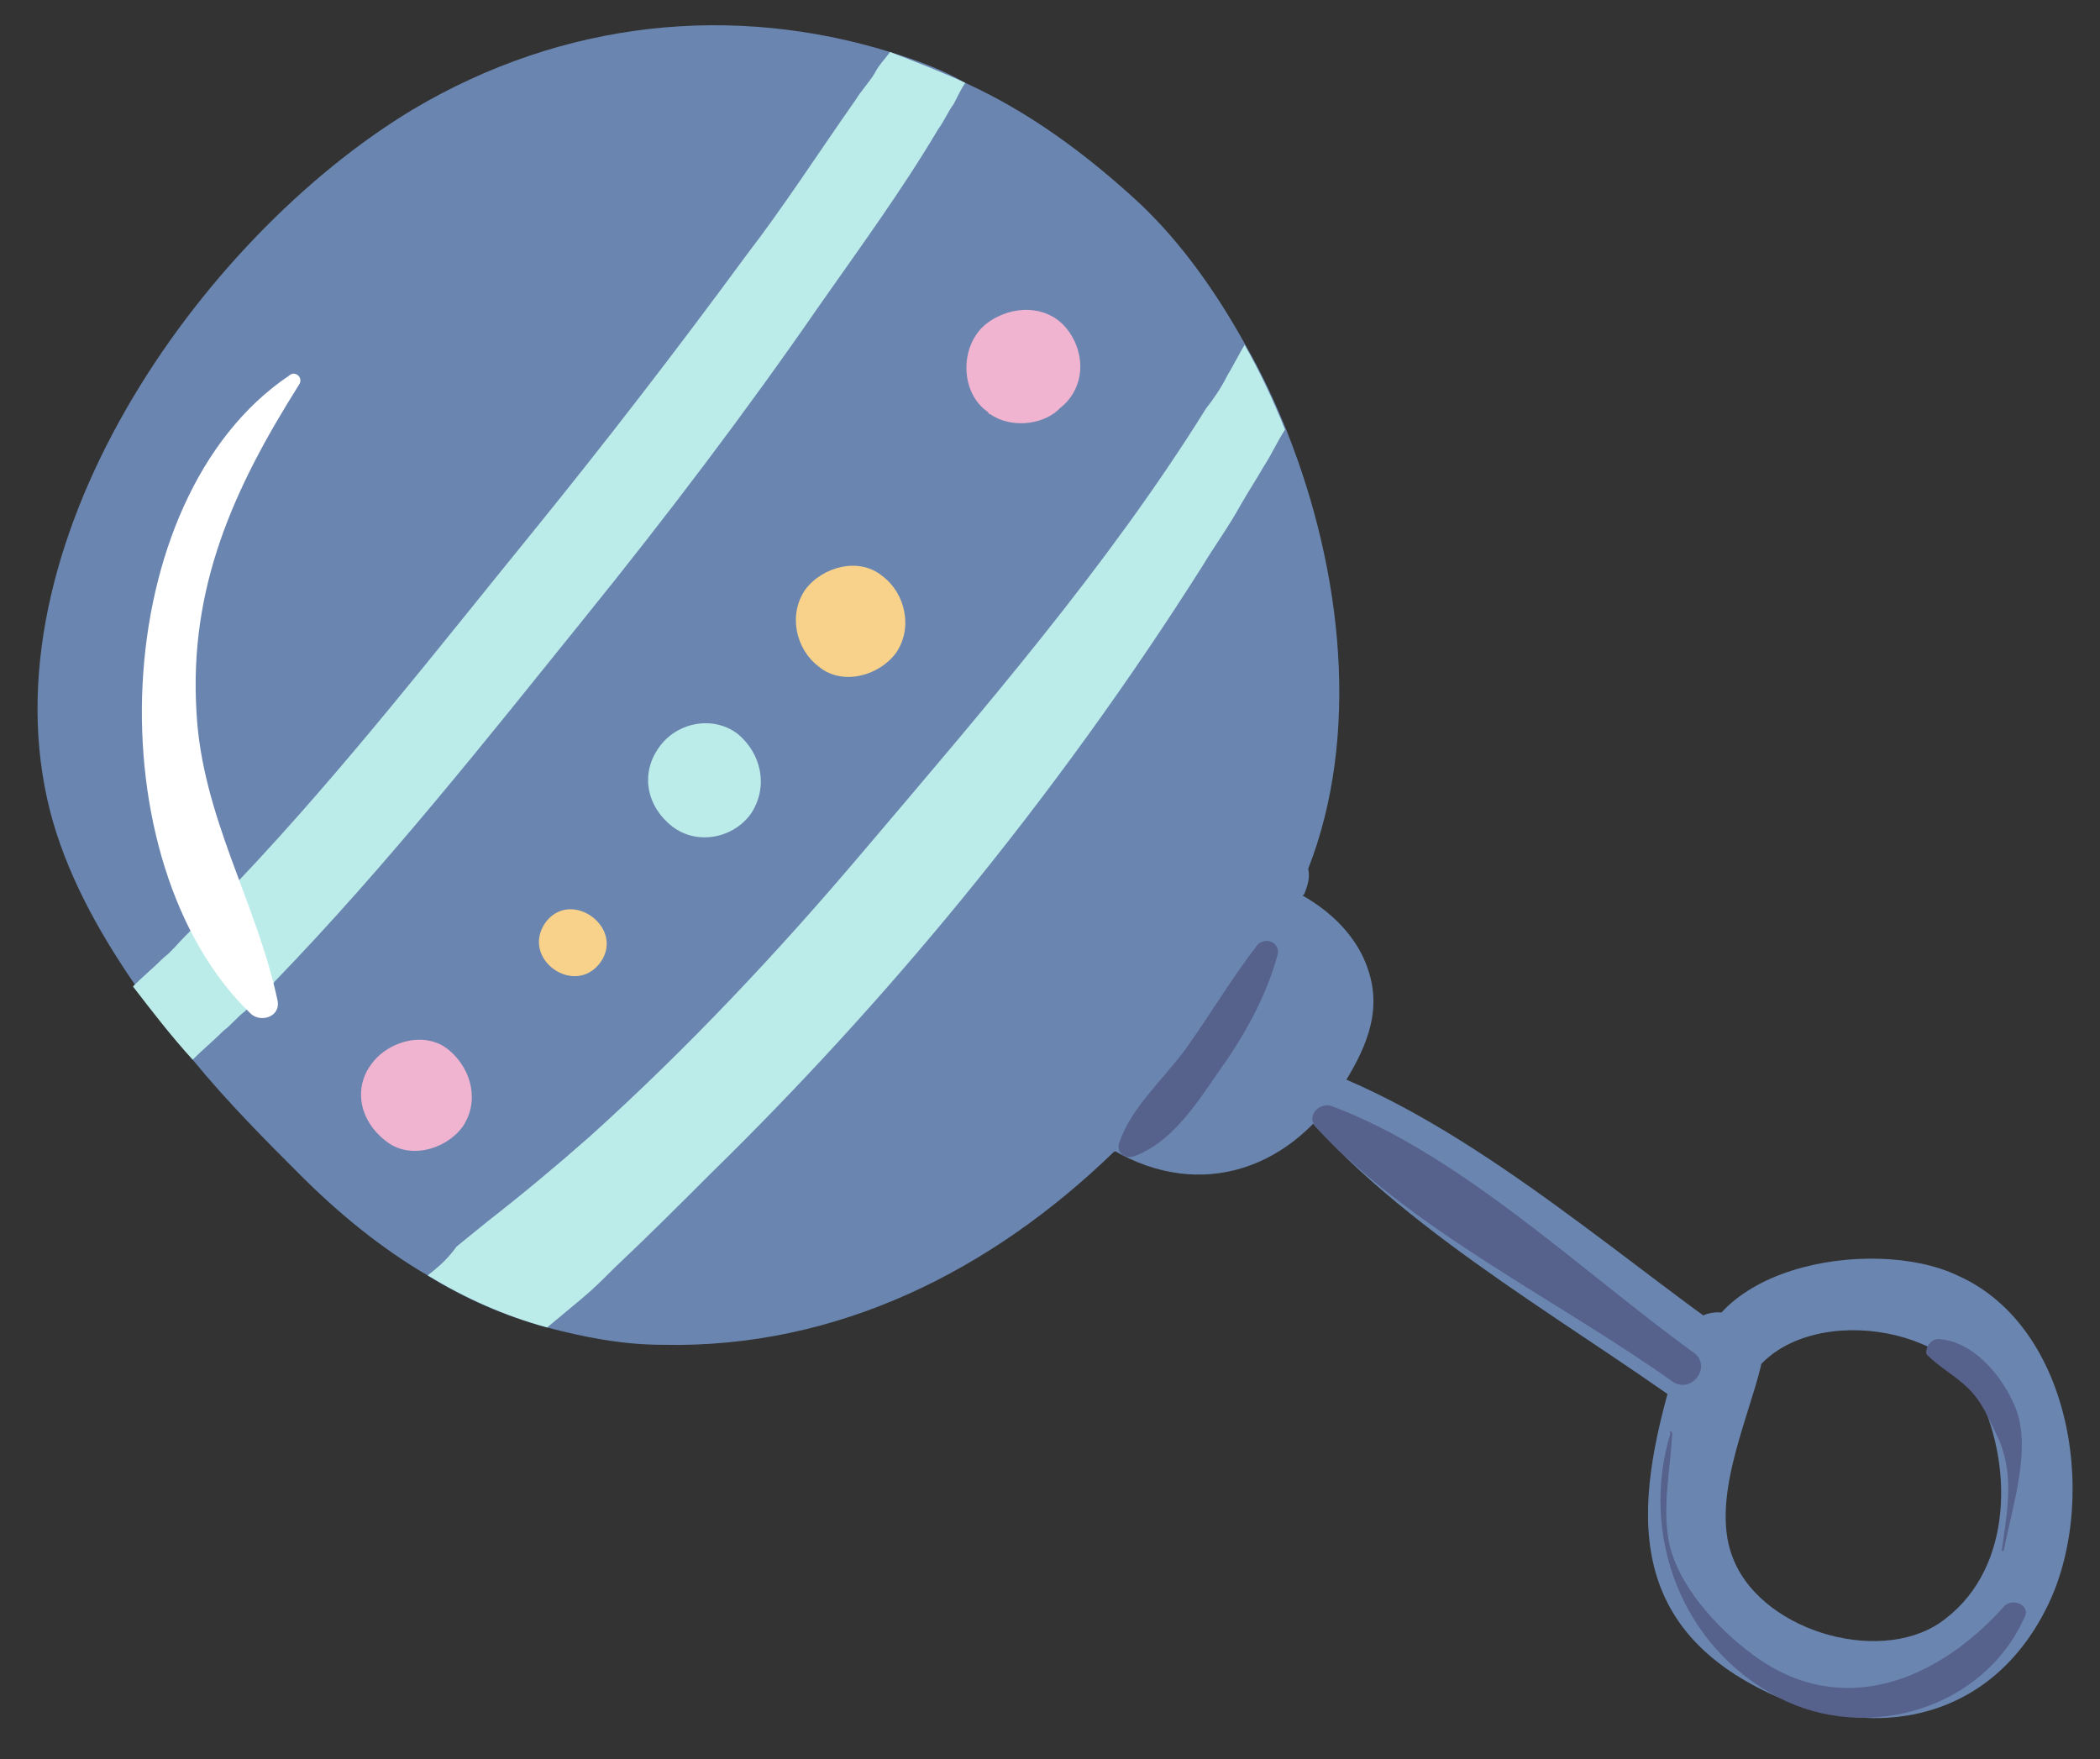 <?xml version="1.0" encoding="utf-8"?>
<!-- Generator: Adobe Illustrator 22.0.1, SVG Export Plug-In . SVG Version: 6.00 Build 0)  -->
<svg version="1.1" id="Capa_1" xmlns="http://www.w3.org/2000/svg" xmlns:xlink="http://www.w3.org/1999/xlink" x="0px" y="0px"
	 viewBox="0 0 109 91.3" style="enable-background:new 0 0 109 91.3;" xml:space="preserve">
<rect x="0" y="0" width="109" height="91.3" fill="#333333" stroke="none"/>
<style type="text/css">
	.st0{fill:#6A86B0;}
	.st1{fill:#BCECE9;}
	.st2{fill:#F0B3D0;}
	.st3{fill:#F8D28B;}
	.st4{fill:#56618C;}
	.st5{fill:#FFFFFF;}
</style>
<g>
	<g>
		<g>
			<path class="st0" d="M64.2,49.5c5.6-11.5,3.8-26.3-4.5-36.1C55,7.9,48.4,3.9,41.2,2.9C34.1,2,26.8,4.2,20.9,8.2
				c-5.9,4-10.5,9.9-13.6,16.3c-2.9,5.8-4.6,12.7-2.3,18.8c1,2.6,2.6,4.9,4.3,7.2c4.8,6.5,10.2,13.1,17.8,16
				c7.6,2.8,16.4,1.3,23.3-3c6.9-4.3,12.1-10.9,15.8-18.1L64.2,49.5z"/>
			<g>
				<path class="st0" d="M15.6,61c-1.8-1.8-3.8-3.8-5.6-6c-1-1.2-2.1-2.5-3-3.9c-2-2.9-3.6-5.9-4.4-9c-3.5-13.7,7.7-29.7,18.8-36.4
					C29.3,1,38.1,0.2,46.2,2.7c1.3,0.4,2.7,0.9,3.9,1.6c3.3,1.5,6.3,3.7,9.1,6.3c2.1,2,3.9,4.5,5.5,7.4c0.8,1.4,1.5,2.9,2.1,4.4
					c2.9,7.3,3.8,15.8,1.1,22.7c0.1,0.4,0,0.8-0.2,1.3c0,0-0.1,0.1-0.1,0.1c-0.2,0.4-0.4,0.8-0.6,1.2c-0.2,0.4-0.4,0.8-0.7,1.2
					c0,0.1-0.1,0.1-0.1,0.2c-1.6,2.8-3.6,5.5-5.7,8c-0.4,0.5-0.9,1-1.3,1.4c-0.3,0.3-0.6,0.7-1,1c0,0,0,0,0,0
					c-0.1,0.1-0.2,0.2-0.4,0.3C51.5,65.9,43.5,70,34.4,69.8c-2.1,0-4.1-0.4-6-0.9c-2.2-0.6-4.3-1.5-6.2-2.7
					C19.8,64.8,17.6,63,15.6,61z M25.4,63.6c0.2,0.1,0.3,0.2,0.5,0.2c2,1,4.1,1.6,6,1.9c13.7,2.4,25.7-9.4,32.3-20.8
					c1-5,1.9-9.8,1-15.2c-0.2-1.2-0.4-2.3-0.8-3.5c-0.4-1.7-1-3.3-1.8-4.9c-2-4.4-4.8-8.4-8.6-11.4c-1.7-1.4-3.5-2.4-5.4-3.3
					c-1.4-0.7-2.9-1.2-4.4-1.5c-12.5-3.1-25.8,4.2-33,15.6C7.1,27.6,3.6,36.3,7.2,44c0.7,1.5,1.5,3,2.5,4.5c0.9,1.4,1.8,2.7,2.9,4
					C16.2,57.1,20.8,61.3,25.4,63.6z"/>
			</g>
		</g>
		<g>
			<path class="st0" d="M66,47c1.8,1.2,3.8,2.9,3.8,5c0,1.3-0.8,2.5-1.5,3.5c-0.6,0.9-1.3,1.8-2.1,2.5c-2.2,1.7-5.5,1.4-7.8-0.1
				L66,47z"/>
			<g>
				<path class="st0" d="M66.4,45.9c2,0.8,3.9,2.3,4.6,4.4c0.8,2.3-0.2,4.3-1.4,6.2c-2.8,4.4-7.7,5.9-12.3,2.9c-2-1.3,0.1-4,2.1-3
					c3.1,1.7,5.5,0.9,7.5-1.9c0.9-1.3,1.7-2.7,0.8-4.2c-0.6-1-1.7-1.8-2.5-2.7C64.4,46.9,65.3,45.5,66.4,45.9L66.4,45.9z"/>
			</g>
		</g>
		<g>
			<path class="st0" d="M67.7,55.2c8,2.7,15.6,9.5,22.4,14.3c1.5,1.1,1,3.5-0.8,3.9c-0.1,0-0.2,0-0.3,0.1c-1.1,0.2-2.5-0.8-2.3-2.1
				c0-0.1,0-0.2,0-0.2c0.3,0.6,0.6,1.3,0.9,1.9c-6.8-4.9-15.7-9.8-20.9-16.5C66.2,55.9,66.9,55,67.7,55.2L67.7,55.2z"/>
		</g>
		<g>
			<path class="st0" d="M88,72c-0.4-6.3,9.2-7.9,13.6-5.8c6.1,2.7,7.4,12.1,4.5,17.5c-3.2,6.1-9.8,6.8-15.4,3.6
				c-7.2-4.1-5.4-11.1-3.3-17.8c0.8-2.6,4.6-1.2,4,1.4c-0.7,2.9-2.7,7.1-1.4,10.1c1.6,3.8,7.9,5.5,11,3c3.5-2.7,3.5-8.1,1.6-11.8
				c-1.9-3.8-10.2-4.6-12.1,0C90,73.2,88.1,73.4,88,72L88,72z"/>
		</g>
	</g>
	<g>
		<path class="st1" d="M10,55c0.5-0.5,1.1-1,1.6-1.5c0.4-0.3,0.7-0.7,1.1-1c0.1-0.1,0.1-0.1,0.2-0.2c0.5-0.5,1-0.9,1.4-1.4
			c5.8-6,11.1-12.7,16.1-18.9c4.2-5.2,8.3-10.6,12.1-16.1c2.1-3,4.3-6,6.2-9.2c0.3-0.4,0.5-0.9,0.8-1.3c0.2-0.4,0.4-0.8,0.6-1.1
			c-1.3-0.6-2.6-1.1-3.9-1.6c-0.3,0.4-0.6,0.7-0.8,1.1c-0.3,0.5-0.7,0.9-1,1.4c-1.9,2.7-3.7,5.5-5.7,8.1c-3.6,4.9-7.3,9.7-11.2,14.5
			c-4.8,5.9-9.7,12.2-15.1,17.9c-0.8,0.9-1.7,1.8-2.6,2.7c-0.1,0.1-0.1,0.1-0.2,0.2c-0.4,0.4-0.7,0.8-1.1,1.1
			c-0.5,0.5-1.1,1-1.6,1.5C7.9,52.5,8.9,53.8,10,55z"/>
	</g>
	<g>
		<path class="st1" d="M22.2,66.2c2,1.2,4,2.1,6.2,2.7c0.6-0.5,1.2-1,1.8-1.5c0.6-0.5,1.1-1,1.7-1.6c1.8-1.7,3.4-3.3,5-4.9
			c4.6-4.5,8.9-9.2,13-14.2c4.5-5.5,8.7-11.3,12.5-17.3c0.6-1,1.4-2.1,2-3.2c0.4-0.7,0.8-1.3,1.2-2c0.4-0.6,0.7-1.3,1.1-1.9
			c-0.6-1.5-1.3-3-2.1-4.4c-0.3,0.5-0.6,1.1-0.9,1.6l0,0c-0.3,0.6-0.7,1.2-1.1,1.7c-5.1,8.2-11.7,15.8-17.8,23
			c-4.4,5.2-9.1,10.2-14.2,14.8c-1.7,1.5-3.5,3-5.3,4.4c-0.5,0.4-1.1,0.9-1.6,1.3C23.2,65.4,22.7,65.8,22.2,66.2z"/>
	</g>
	<g>
		<path class="st2" d="M51.2,16.8C51.2,16.8,51.2,16.8,51.2,16.8c1.3-1,3.2-1,4.2,0.3c1,1.3,0.9,3.1-0.4,4.1c0,0-0.1,0.1-0.1,0.1
			c-0.9,0.8-2.5,0.9-3.5,0.2c-1-0.8-1.5-2.1-1.1-3.3c0,0,0-0.1,0-0.1c0.4,1.1,0.7,2.2,1.1,3.4c0,0-0.1,0-0.1-0.1
			C49.8,20.4,49.8,17.9,51.2,16.8L51.2,16.8z"/>
	</g>
	<g>
		<path class="st2" d="M24,58.5c-0.9,1.2-2.8,1.7-4,0.7c-1.3-1-1.7-2.7-0.7-4c0.9-1.2,2.8-1.7,4-0.7C24.5,55.5,24.9,57.2,24,58.5
			L24,58.5z"/>
	</g>
	<g>
		<path class="st3" d="M46.5,33.9c-0.9,1.2-2.8,1.7-4,0.7c-1.2-0.9-1.6-2.7-0.7-4c0.9-1.2,2.8-1.7,4-0.7
			C47,30.8,47.4,32.6,46.5,33.9L46.5,33.9z"/>
	</g>
	<g>
		<path class="st3" d="M31.2,49.9c-1.3,1.9-4.2-0.1-2.9-2C29.6,46.1,32.4,48.1,31.2,49.9L31.2,49.9z"/>
	</g>
	<g>
		<path class="st1" d="M39,42.2c-0.9,1.3-2.8,1.7-4.1,0.7c-1.3-1-1.7-2.7-0.7-4.1c0.9-1.3,2.8-1.7,4.1-0.7
			C39.5,39.1,39.9,40.8,39,42.2L39,42.2z"/>
	</g>
	<g>
		<path class="st4" d="M66.3,49.6c-0.6,2.2-1.8,4.3-3.1,6.1c-1.1,1.6-2.4,3.6-4.3,4.3c-0.5,0.2-1-0.2-0.8-0.7
			c0.6-1.8,2.3-3.3,3.4-4.8c1.3-1.8,2.4-3.7,3.8-5.5C65.8,48.6,66.5,49,66.3,49.6L66.3,49.6z"/>
	</g>
	<g>
		<path class="st4" d="M69.1,57.4c6.7,2.5,13,8.6,18.8,12.8c1,0.7-0.1,2.2-1.1,1.5c-5.9-4.2-13.6-7.9-18.5-13.2
			C67.8,58,68.4,57.2,69.1,57.4L69.1,57.4z"/>
	</g>
	<g>
		<path class="st4" d="M100.6,69.5c1.9,0.1,3.5,2.1,4.1,3.8c0.7,2.1-0.3,5.1-0.7,7.2c0,0-0.1,0-0.1,0c0.3-2.2,0.7-4.1-0.3-6.1
			c-0.4-0.8-0.7-1.6-1.4-2.3c-0.7-0.7-1.5-1.1-2.2-1.8C99.9,70,100.2,69.5,100.6,69.5L100.6,69.5z"/>
	</g>
	<g>
		<path class="st4" d="M86.8,74.4c-0.1,1.8-0.5,3.7-0.2,5.5c0.4,2.3,2.5,4.6,4.4,6c4.6,3.4,9.6,1.3,13-2.5c0.4-0.5,1.4-0.1,1.1,0.5
			c-2.1,4.8-8.2,6.6-12.8,4.2c-5-2.6-7.2-8.4-5.6-13.7C86.6,74.2,86.8,74.3,86.8,74.4L86.8,74.4z"/>
	</g>
	<g>
		<path class="st5" d="M15.5,20c-3.4,5.4-5.7,10.5-5.3,17c0.3,5.4,3.1,9.8,4.2,14.9c0.2,0.9-0.9,1.2-1.4,0.7
			c-8.1-7.8-7.5-26.7,2-33.1C15.3,19.2,15.8,19.6,15.5,20L15.5,20z"/>
	</g>
</g>
</svg>
